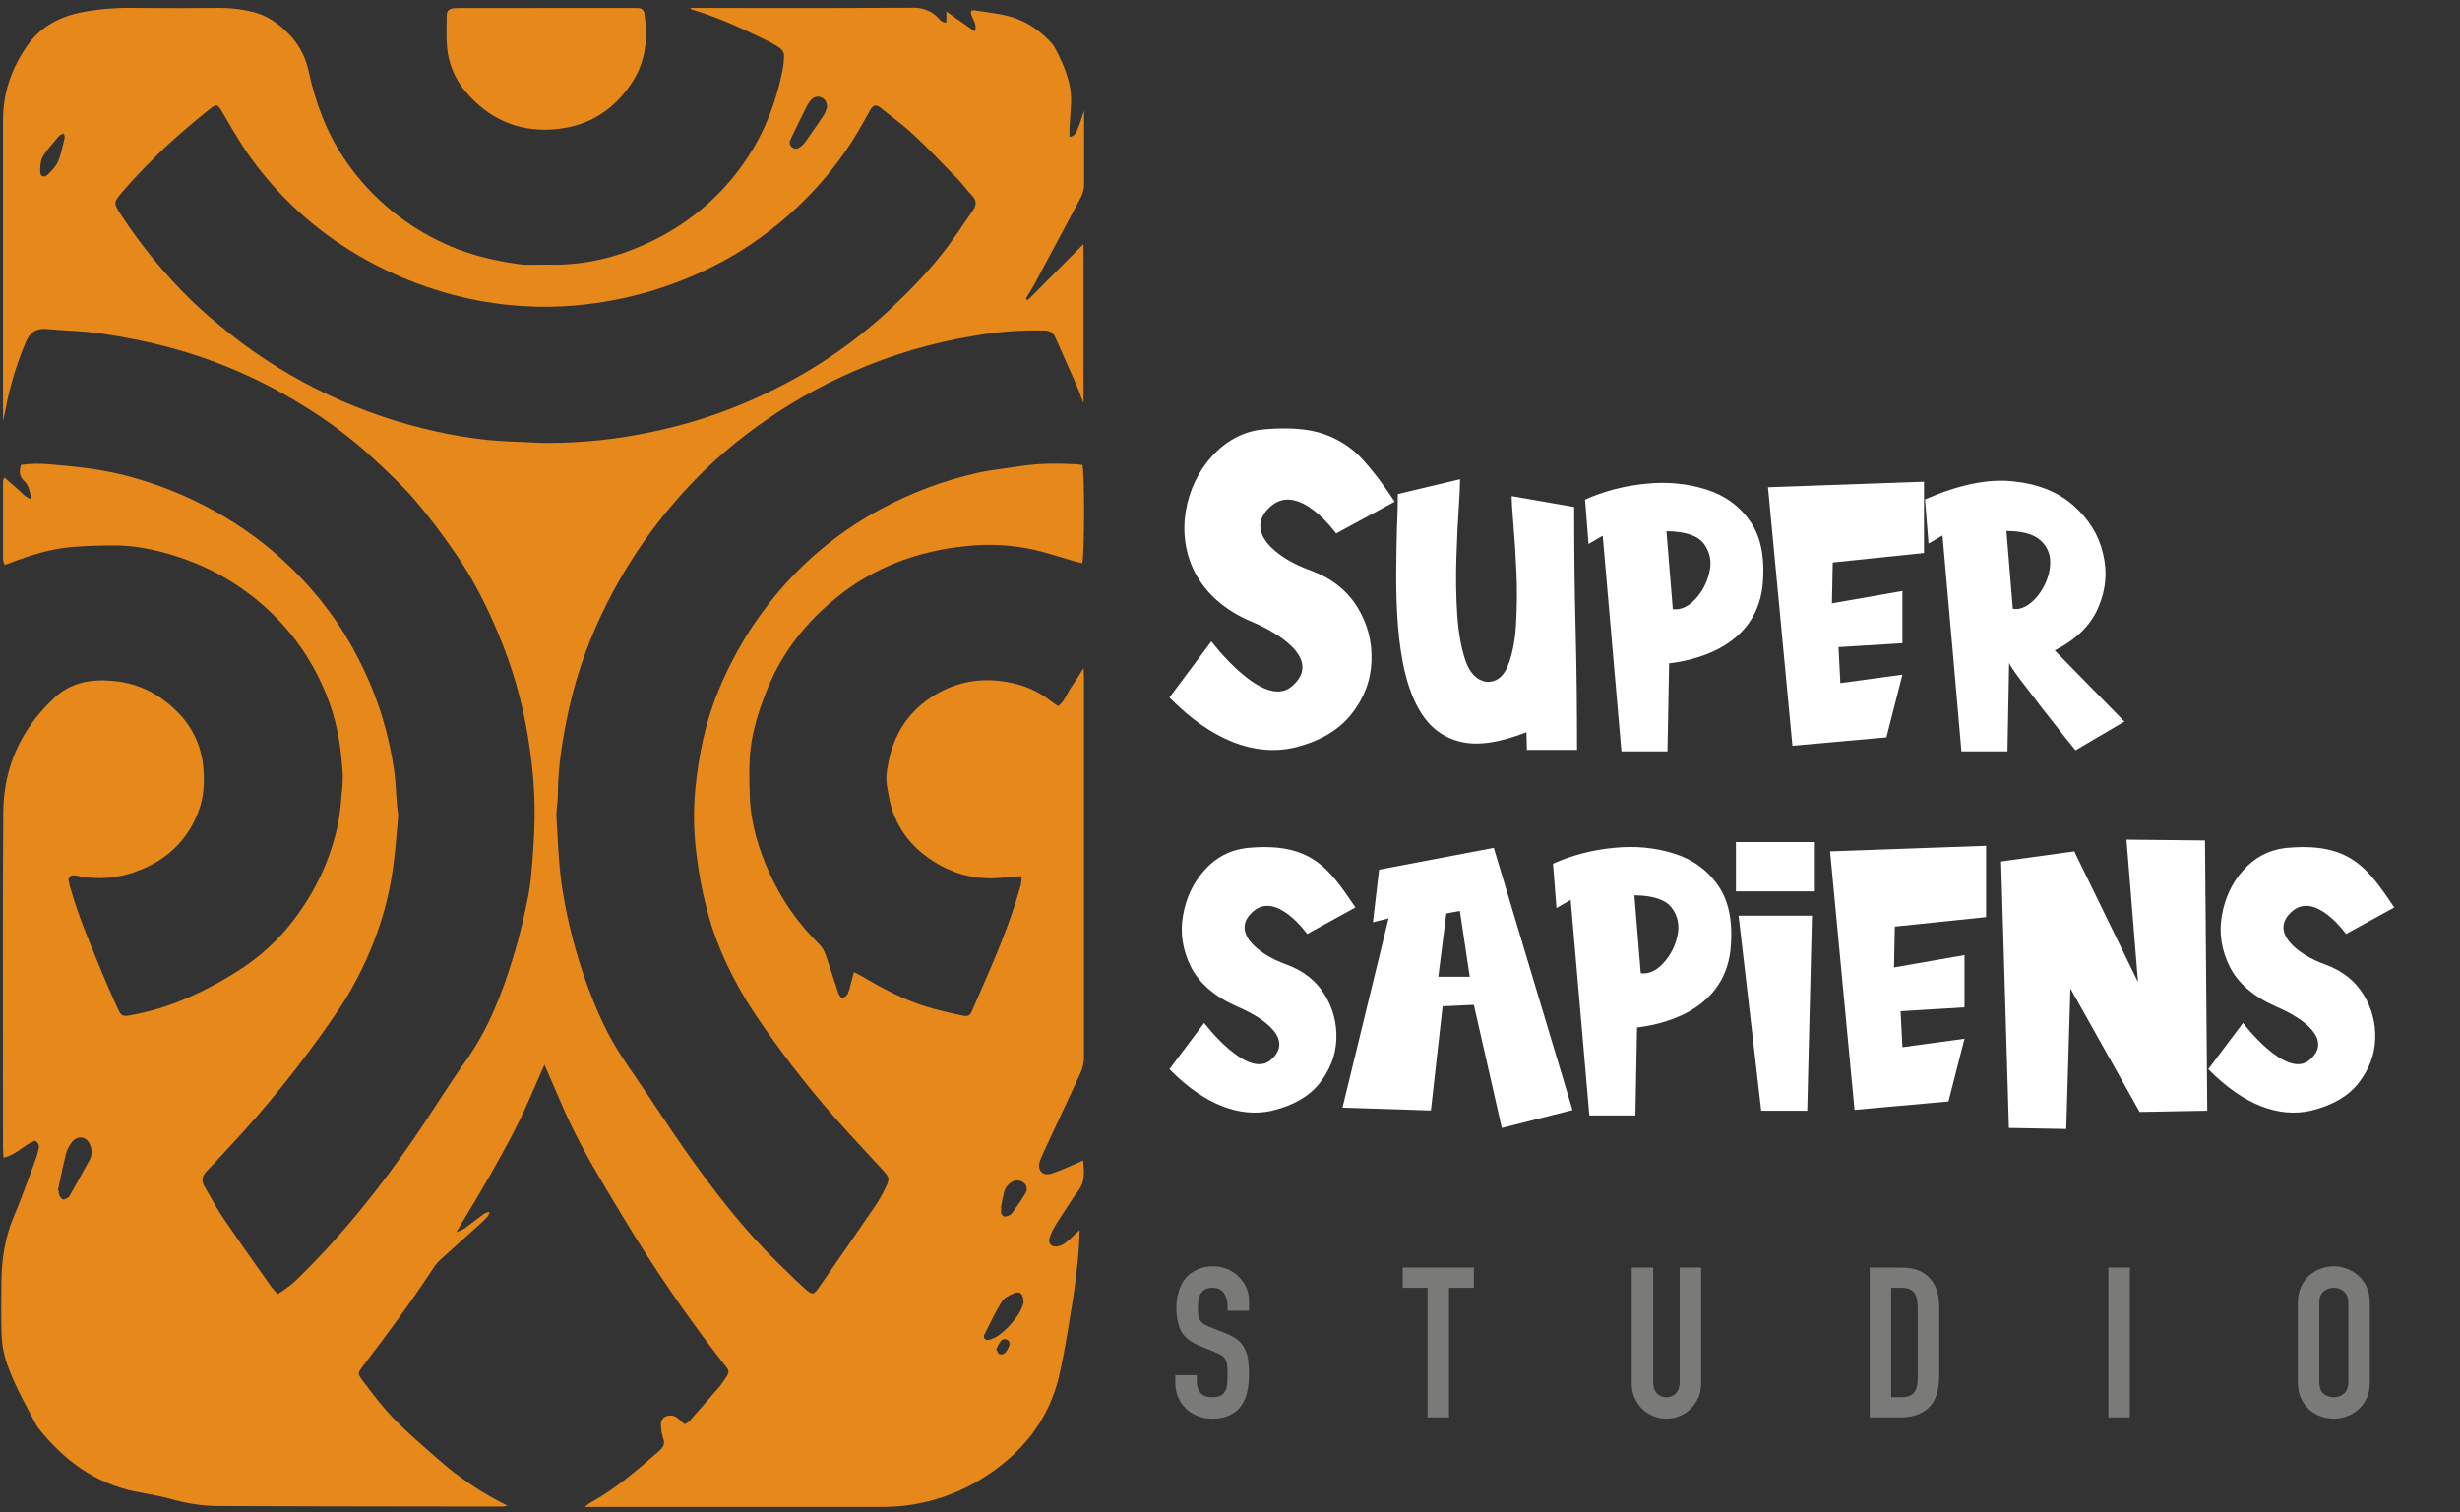 <svg width="187" height="115" viewBox="0 0 187 115" fill="none" xmlns="http://www.w3.org/2000/svg">
<rect x="0" y="0" width="187" height="115" fill="#333333" stroke="none"/>
<g clip-path="url(#clip0_291_59)">
<path fill-rule="evenodd" clip-rule="evenodd" d="M71.915 0.854L71.939 0.871V1.708C71.663 1.725 71.525 1.578 71.394 1.439C71.368 1.411 71.342 1.383 71.316 1.357C71.076 1.102 70.783 0.902 70.456 0.769C70.129 0.637 69.776 0.575 69.422 0.589C65.314 0.612 61.206 0.609 57.099 0.606C55.778 0.606 54.458 0.605 53.138 0.605H52.466C52.489 0.626 52.507 0.646 52.523 0.663C52.55 0.693 52.569 0.715 52.593 0.722C54.559 1.301 56.404 2.159 58.234 3.052C58.598 3.223 58.948 3.424 59.278 3.651C59.362 3.709 59.434 3.783 59.489 3.868C59.544 3.952 59.581 4.047 59.599 4.146C59.603 4.562 59.562 4.978 59.475 5.385C58.887 8.318 57.727 10.995 55.819 13.365C54.292 15.271 52.379 16.85 50.198 18.004C47.543 19.416 44.714 20.206 41.662 20.122C41.395 20.114 41.127 20.121 40.858 20.127C40.386 20.138 39.913 20.15 39.452 20.086C37.303 19.788 35.222 19.26 33.273 18.275C30.418 16.863 27.989 14.751 26.226 12.148C24.812 10.064 23.963 7.77 23.446 5.346C23.188 4.157 22.55 3.078 21.625 2.264C20.961 1.658 20.2 1.156 19.311 0.928C18.46 0.705 17.582 0.595 16.701 0.6C14.534 0.622 12.368 0.622 10.202 0.6C8.893 0.572 7.585 0.676 6.298 0.912C4.584 1.243 3.11 1.994 2.098 3.437C0.899 5.145 0.23 7.024 0.23 9.108V31.991C0.326 31.629 0.398 31.259 0.47 30.89C0.503 30.715 0.537 30.539 0.574 30.365C0.902 28.87 1.369 27.407 1.968 25.995C2.261 25.286 2.742 24.937 3.562 25.016C4.099 25.068 4.638 25.101 5.177 25.134C6.014 25.185 6.85 25.236 7.676 25.358C9.342 25.596 10.993 25.927 12.621 26.348C16.302 27.31 19.81 28.819 23.02 30.821C24.858 31.939 26.582 33.226 28.169 34.665L28.231 34.723C29.363 35.773 30.501 36.829 31.511 37.988C32.569 39.235 33.561 40.534 34.484 41.88C36.07 44.118 37.254 46.575 38.255 49.112C39.231 51.627 39.906 54.242 40.267 56.907C40.497 58.418 40.622 59.943 40.64 61.471C40.644 62.535 40.605 63.602 40.528 64.664L40.506 64.98C40.431 66.028 40.356 67.082 40.158 68.111C39.86 69.653 39.492 71.191 39.037 72.697C38.184 75.523 37.124 78.269 35.371 80.718C34.733 81.609 34.135 82.526 33.537 83.444C33.267 83.857 32.998 84.271 32.725 84.682C32.566 84.919 32.409 85.157 32.252 85.394L32.251 85.396C32.009 85.762 31.767 86.128 31.518 86.491C28.918 90.282 26.051 93.859 22.757 97.104C22.266 97.601 21.712 98.035 21.109 98.396C21.055 98.335 21.002 98.278 20.952 98.224C20.815 98.074 20.692 97.94 20.588 97.792L20.09 97.088C19.04 95.604 17.99 94.121 16.969 92.617C16.631 92.117 16.334 91.593 16.036 91.067C15.874 90.78 15.711 90.493 15.542 90.21C15.276 89.762 15.372 89.391 15.736 89.024C16.1 88.655 16.451 88.273 16.803 87.89C16.991 87.685 17.18 87.479 17.371 87.276C20.244 84.207 22.879 80.935 25.255 77.487C25.706 76.833 26.155 76.173 26.549 75.486C28.249 72.527 29.412 69.385 29.873 66.012C29.948 65.463 30.009 64.912 30.062 64.359C30.139 63.579 30.206 62.799 30.269 62.018C30.265 61.903 30.25 61.788 30.226 61.675L30.214 61.567C30.19 61.35 30.167 61.133 30.15 60.916C30.131 60.669 30.116 60.42 30.102 60.172C30.071 59.656 30.041 59.141 29.969 58.632C29.768 57.235 29.462 55.854 29.051 54.502C28.557 52.903 27.913 51.351 27.129 49.866C25.522 46.757 23.319 44.107 20.641 41.825C18.832 40.316 16.832 39.038 14.689 38.025C13.19 37.313 11.63 36.731 10.026 36.286C7.99 35.701 5.885 35.484 3.778 35.305C3.053 35.24 2.323 35.254 1.601 35.345C1.444 35.834 1.473 36.229 1.824 36.556C2.17 36.879 2.253 37.303 2.341 37.748C2.354 37.814 2.367 37.88 2.381 37.947C2.048 37.866 1.829 37.651 1.605 37.431C1.524 37.351 1.441 37.27 1.353 37.195C1.111 36.99 0.873 36.781 0.621 36.558C0.526 36.475 0.43 36.39 0.331 36.303C0.286 36.393 0.253 36.487 0.231 36.584C0.225 38.578 0.225 40.573 0.231 42.57C0.254 42.702 0.296 42.83 0.356 42.951L0.452 42.917C0.563 42.879 0.65 42.848 0.736 42.815C2.266 42.227 3.825 41.73 5.47 41.59C6.535 41.499 7.607 41.474 8.674 41.474C9.434 41.471 10.192 41.538 10.939 41.676C12.715 42 14.435 42.568 16.048 43.363C18.36 44.521 20.398 46.139 22.03 48.112C23.338 49.708 24.357 51.511 25.042 53.442C25.7 55.257 25.964 57.122 26.061 59.023C26.062 59.509 26.028 59.994 25.958 60.475C25.919 61.121 25.848 61.766 25.743 62.405C25.265 64.874 24.264 67.218 22.805 69.29C21.708 70.896 20.319 72.295 18.707 73.416C17.226 74.424 15.646 75.286 13.989 75.99C12.677 76.541 11.307 76.947 9.903 77.203C9.326 77.31 9.198 77.236 8.965 76.717C8.872 76.508 8.778 76.3 8.684 76.091C8.358 75.367 8.033 74.645 7.733 73.908C7.617 73.621 7.499 73.334 7.381 73.048C6.65 71.269 5.919 69.49 5.388 67.64C5.317 67.419 5.261 67.194 5.218 66.966C5.206 66.914 5.207 66.86 5.221 66.809C5.235 66.757 5.26 66.71 5.297 66.67C5.333 66.63 5.378 66.599 5.429 66.579C5.479 66.56 5.534 66.552 5.588 66.557C5.755 66.563 5.92 66.588 6.08 66.632C7.56 66.909 9.09 66.764 10.487 66.214C12.661 65.391 14.206 63.941 15.05 61.801C15.514 60.626 15.57 59.418 15.438 58.185C15.266 56.556 14.496 55.042 13.27 53.921C11.987 52.704 10.468 51.955 8.663 51.778C6.963 51.611 5.423 51.853 4.119 53.072C1.577 55.449 0.271 58.366 0.249 61.758C0.21 67.87 0.217 73.984 0.224 80.097C0.227 82.498 0.23 84.899 0.23 87.301C0.23 87.45 0.24 87.598 0.25 87.761C0.256 87.844 0.262 87.931 0.266 88.023C0.822 87.903 1.249 87.603 1.666 87.31C1.983 87.087 2.295 86.868 2.652 86.737C2.767 86.786 2.86 86.875 2.913 86.986C2.965 87.098 2.974 87.224 2.937 87.341C2.878 87.637 2.795 87.927 2.69 88.211C2.553 88.578 2.417 88.947 2.282 89.315L2.281 89.317C1.895 90.367 1.509 91.417 1.071 92.447C0.385 94.04 0.135 95.696 0.109 97.399C0.089 98.743 0.085 100.089 0.118 101.433C0.144 102.269 0.306 103.095 0.598 103.88C1.052 105.138 1.677 106.314 2.302 107.491L2.303 107.492C2.443 107.756 2.583 108.019 2.721 108.283C2.798 108.427 2.89 108.563 2.995 108.689C4.904 111.058 7.246 112.794 10.321 113.418C10.608 113.477 10.897 113.531 11.186 113.585C11.856 113.71 12.526 113.835 13.174 114.027C14.363 114.363 15.596 114.528 16.834 114.515C22.404 114.539 27.975 114.545 33.545 114.551L33.653 114.551C35.165 114.552 36.677 114.554 38.189 114.556C38.323 114.542 38.456 114.521 38.587 114.492C36.673 113.552 34.899 112.365 33.311 110.963C33.161 110.831 33.011 110.7 32.861 110.568C31.842 109.676 30.822 108.782 29.883 107.815C29.17 107.082 28.547 106.263 27.925 105.448C27.794 105.276 27.663 105.104 27.531 104.932C27.171 104.456 27.203 104.378 27.531 103.949C29.441 101.463 31.297 98.933 33.016 96.312C33.163 96.102 33.335 95.909 33.529 95.738C34.106 95.216 34.682 94.697 35.259 94.177L35.26 94.176C35.644 93.831 36.029 93.485 36.413 93.138C36.639 92.933 36.863 92.723 37.068 92.498C37.139 92.395 37.193 92.282 37.228 92.162C37.058 92.159 36.892 92.215 36.759 92.319C36.558 92.467 36.359 92.618 36.16 92.77L36.159 92.771C35.87 92.99 35.581 93.21 35.286 93.422C35.097 93.526 34.898 93.613 34.692 93.681C34.968 93.218 35.237 92.77 35.5 92.332L35.502 92.329C36.074 91.377 36.621 90.466 37.158 89.526C37.941 88.153 38.719 86.762 39.42 85.344C39.891 84.388 40.316 83.411 40.761 82.386C40.963 81.921 41.17 81.446 41.387 80.959C41.539 81.311 41.635 81.532 41.734 81.755C41.903 82.139 42.069 82.524 42.234 82.909C42.602 83.764 42.969 84.62 43.37 85.459C44.426 87.67 45.693 89.771 46.959 91.869C47.14 92.169 47.321 92.469 47.502 92.77C49.758 96.511 52.235 100.121 54.922 103.581C54.989 103.668 55.05 103.744 55.104 103.81C55.481 104.277 55.508 104.311 54.922 105.131C54.916 105.139 54.91 105.148 54.903 105.157C54.895 105.169 54.886 105.182 54.877 105.194C54.824 105.269 54.771 105.344 54.711 105.412C53.946 106.302 53.176 107.187 52.401 108.065C52.293 108.156 52.173 108.233 52.045 108.294C51.866 108.132 51.705 107.988 51.545 107.857C51.424 107.744 51.27 107.668 51.104 107.64C50.938 107.612 50.768 107.634 50.614 107.701C50.254 107.862 50.212 108.196 50.254 108.533C50.269 108.815 50.321 109.093 50.408 109.362C50.579 109.786 50.419 110.053 50.099 110.328C48.469 111.758 46.839 113.176 44.916 114.239C44.753 114.346 44.596 114.46 44.445 114.582H44.951C52.283 114.589 59.616 114.589 66.95 114.582C69.609 114.609 72.221 113.897 74.48 112.53C77.608 110.634 79.763 108.009 80.551 104.455C80.906 102.852 81.166 101.232 81.426 99.618C81.468 99.357 81.51 99.096 81.552 98.836C81.727 97.762 81.844 96.678 81.956 95.596C82.003 95.148 82.021 94.701 82.041 94.211L82.041 94.21C82.05 93.989 82.059 93.76 82.072 93.519C81.938 93.642 81.816 93.759 81.701 93.87C81.472 94.089 81.271 94.283 81.051 94.455C80.856 94.619 80.62 94.73 80.367 94.777C79.896 94.834 79.649 94.528 79.797 94.088C79.906 93.76 80.055 93.446 80.24 93.152C80.272 93.103 80.303 93.054 80.334 93.005C80.373 92.943 80.412 92.882 80.451 92.82C80.944 92.043 81.438 91.264 81.983 90.522C82.493 89.833 82.422 89.116 82.343 88.318L82.334 88.234C82.296 88.252 82.261 88.268 82.227 88.284C82.191 88.301 82.158 88.317 82.126 88.332C82.037 88.375 81.963 88.41 81.887 88.442C81.691 88.523 81.493 88.609 81.295 88.695C80.834 88.897 80.371 89.099 79.914 89.238C79.26 89.436 78.842 88.993 79.034 88.343C79.114 88.1 79.21 87.863 79.324 87.633C80.252 85.625 81.186 83.619 82.124 81.615C82.311 81.214 82.405 80.777 82.4 80.337V51.452C82.4 51.342 82.394 51.229 82.385 51.077C82.381 50.997 82.376 50.905 82.371 50.797C82.271 50.954 82.179 51.101 82.091 51.241C81.849 51.627 81.643 51.956 81.41 52.287C81.305 52.437 81.22 52.599 81.133 52.764C80.96 53.096 80.782 53.436 80.428 53.692C80.363 53.646 80.299 53.602 80.235 53.558C80.085 53.455 79.939 53.355 79.798 53.245C79.068 52.681 78.228 52.266 77.33 52.026C75.221 51.474 73.179 51.641 71.268 52.722C68.853 54.088 67.686 56.219 67.394 58.861C67.337 59.37 67.435 59.871 67.534 60.375C67.547 60.443 67.561 60.51 67.573 60.578C67.869 62.311 68.813 63.876 70.223 64.971C72.099 66.434 74.215 67.036 76.618 66.688C76.828 66.658 77.04 66.651 77.278 66.642C77.401 66.638 77.53 66.634 77.669 66.626C77.659 66.858 77.632 67.09 77.589 67.319C76.773 70.277 75.548 73.073 74.321 75.872C74.175 76.205 74.029 76.538 73.884 76.872C73.724 77.237 73.586 77.314 73.135 77.217C72.208 77.017 71.279 76.813 70.375 76.53C68.645 75.987 67.053 75.149 65.508 74.223C65.391 74.153 65.269 74.091 65.129 74.021C65.062 73.987 64.991 73.951 64.914 73.911C64.873 74.065 64.836 74.205 64.801 74.337C64.753 74.517 64.709 74.683 64.664 74.848C64.614 75.097 64.539 75.341 64.44 75.576C64.395 75.65 64.337 75.715 64.266 75.767C64.196 75.818 64.116 75.856 64.031 75.878C63.959 75.892 63.786 75.683 63.74 75.55C63.595 75.126 63.456 74.699 63.317 74.271C63.135 73.708 62.952 73.144 62.753 72.585C62.648 72.279 62.475 72 62.248 71.767C60.667 70.216 59.395 68.394 58.495 66.391C57.655 64.533 57.064 62.604 56.998 60.562L56.995 60.448C56.957 59.281 56.92 58.101 57.054 56.947C57.242 55.36 57.742 53.839 58.351 52.342C59.486 49.551 61.306 47.276 63.652 45.387C66.484 43.107 69.803 41.891 73.424 41.527C75.177 41.331 76.951 41.428 78.671 41.815C79.372 41.986 80.062 42.193 80.753 42.4C81.081 42.498 81.41 42.597 81.74 42.692C81.86 42.726 81.982 42.754 82.102 42.782C82.158 42.795 82.214 42.808 82.269 42.821C82.445 42.266 82.462 35.999 82.285 35.364C82.155 35.337 82.024 35.317 81.892 35.305C80.465 35.233 79.04 35.216 77.623 35.436C77.278 35.489 76.932 35.536 76.586 35.583C75.826 35.687 75.066 35.79 74.319 35.952C71.767 36.527 69.309 37.443 67.016 38.676C64.045 40.262 61.407 42.38 59.243 44.919C57.307 47.186 55.751 49.737 54.632 52.477C53.613 54.906 53.104 57.448 52.851 60.032C52.69 61.788 52.737 63.556 52.99 65.302C53.212 67.047 53.587 68.77 54.112 70.453C54.975 73.101 56.287 75.541 57.889 77.833C59.876 80.726 62.066 83.481 64.443 86.079C65.333 87.046 66.223 88.013 67.114 88.978C67.626 89.543 67.655 89.636 67.306 90.332C67.107 90.753 66.88 91.161 66.627 91.554C65.177 93.677 63.716 95.794 62.243 97.904C61.859 98.457 61.744 98.48 61.242 98.039C60.665 97.522 60.108 96.977 59.551 96.432C59.421 96.304 59.29 96.176 59.16 96.049C56.471 93.43 54.211 90.472 52.061 87.433C51.403 86.503 50.773 85.553 50.143 84.604L50.141 84.601C49.854 84.168 49.566 83.736 49.277 83.305C49.037 82.951 48.795 82.598 48.552 82.245L48.551 82.243C47.999 81.442 47.448 80.641 46.936 79.815C45.962 78.242 45.236 76.538 44.605 74.821C43.798 72.591 43.196 70.295 42.805 67.962C42.54 66.428 42.455 64.89 42.37 63.35C42.349 62.953 42.327 62.556 42.302 62.159C42.281 61.841 42.316 61.52 42.351 61.199C42.379 60.943 42.407 60.686 42.407 60.431C42.412 58.173 42.797 55.964 43.277 53.767C43.909 51.009 44.882 48.336 46.175 45.807C48.061 42.077 50.562 38.675 53.58 35.735C54.831 34.53 56.169 33.414 57.585 32.397C59.84 30.766 62.27 29.378 64.832 28.256C67.784 26.965 70.894 26.047 74.085 25.527C75.842 25.22 77.626 25.088 79.411 25.13C79.588 25.123 79.764 25.171 79.911 25.269C80.058 25.366 80.169 25.508 80.228 25.672L80.558 26.412C80.979 27.354 81.399 28.296 81.812 29.241C81.932 29.517 82.039 29.798 82.162 30.124C82.224 30.288 82.29 30.463 82.365 30.655V18.556L81.204 19.725C80.175 20.762 79.165 21.778 78.155 22.794C78.143 22.808 78.105 22.8 78.086 22.794C78.073 22.79 78.063 22.78 78.037 22.755C78.023 22.742 78.005 22.724 77.98 22.702C78.058 22.57 78.139 22.439 78.221 22.306C78.375 22.056 78.532 21.803 78.672 21.541C79.205 20.547 79.736 19.552 80.266 18.558C80.877 17.413 81.487 16.268 82.102 15.126C82.31 14.761 82.417 14.349 82.411 13.932C82.403 13.159 82.406 12.386 82.408 11.613C82.41 11.226 82.411 10.839 82.411 10.451V8.422C81.793 10.267 81.793 10.267 81.301 10.423C81.301 10.331 81.299 10.241 81.298 10.154C81.294 9.984 81.291 9.821 81.301 9.659C81.316 9.396 81.335 9.133 81.354 8.87C81.378 8.533 81.403 8.195 81.418 7.857C81.487 6.319 80.883 4.961 80.191 3.631C80.086 3.448 79.955 3.281 79.803 3.133C78.885 2.184 77.804 1.477 76.492 1.181C75.899 1.045 75.296 0.959 74.692 0.873C74.473 0.841 74.254 0.81 74.036 0.776C73.954 0.779 73.873 0.798 73.799 0.831C73.793 1.055 73.886 1.255 73.979 1.455C74.112 1.742 74.245 2.029 74.087 2.384L71.939 0.871V0.842L71.915 0.854ZM41.428 33.683C43.214 33.684 44.996 33.566 46.765 33.329C48.928 33.025 51.062 32.551 53.147 31.912C55.231 31.258 57.252 30.43 59.188 29.436C62.362 27.83 65.277 25.779 67.839 23.349C69.353 21.903 70.811 20.407 72.054 18.731C72.519 18.102 72.958 17.458 73.399 16.811C73.59 16.531 73.782 16.249 73.977 15.969C74.225 15.603 74.251 15.252 73.912 14.896C73.726 14.7 73.553 14.49 73.381 14.281C73.196 14.056 73.011 13.832 72.809 13.623C72.655 13.464 72.501 13.305 72.348 13.146L72.346 13.145C71.407 12.174 70.468 11.203 69.483 10.278C68.914 9.745 68.296 9.262 67.678 8.78C67.441 8.595 67.205 8.41 66.971 8.223C66.599 7.923 66.423 7.951 66.17 8.327C66.139 8.374 66.114 8.424 66.088 8.474C66.071 8.508 66.054 8.541 66.035 8.574C65.913 8.786 65.793 9 65.673 9.213C65.405 9.691 65.137 10.168 64.844 10.629C63.248 13.136 61.239 15.368 58.897 17.238C57.278 18.539 55.506 19.649 53.618 20.543C50.364 22.089 46.835 23.013 43.223 23.264C39.825 23.49 36.415 23.078 33.177 22.051C31.137 21.416 29.181 20.552 27.345 19.479C24.037 17.571 21.191 14.991 19 11.914C18.354 11.014 17.792 10.055 17.232 9.097C17.144 8.947 17.056 8.797 16.967 8.647L16.944 8.607C16.512 7.866 16.5 7.844 15.788 8.416C14.872 9.153 13.976 9.912 13.1 10.695C12.384 11.338 11.705 12.018 11.034 12.705C10.444 13.309 9.869 13.929 9.323 14.569C8.605 15.412 8.613 15.435 9.227 16.371C10.735 18.682 12.495 20.827 14.476 22.77C15.447 23.719 16.501 24.595 17.565 25.447C22.13 29.05 27.49 31.575 33.225 32.822C34.476 33.099 35.742 33.307 37.017 33.446C38.014 33.542 39.017 33.582 40.02 33.622C40.489 33.64 40.959 33.659 41.428 33.683ZM4.4 90.516L4.461 90.531C4.452 90.646 4.465 90.761 4.499 90.872C4.571 91.004 4.678 91.184 4.802 91.206C4.895 91.222 5.007 91.156 5.115 91.091C5.151 91.07 5.186 91.049 5.22 91.031C5.25 91.016 5.269 90.978 5.287 90.943C5.29 90.938 5.292 90.934 5.294 90.929C5.296 90.925 5.298 90.922 5.3 90.918C5.412 90.718 5.524 90.517 5.637 90.316C6.035 89.603 6.434 88.891 6.824 88.175C6.907 88.007 6.953 87.824 6.96 87.638C6.967 87.452 6.933 87.266 6.862 87.093C6.636 86.433 5.928 86.283 5.479 86.826C5.258 87.098 5.098 87.411 5.01 87.747C4.834 88.438 4.688 89.136 4.543 89.834C4.495 90.061 4.448 90.289 4.4 90.516ZM62.873 8.124C62.846 7.812 62.759 7.572 62.5 7.441C62.376 7.368 62.23 7.339 62.087 7.357C61.943 7.376 61.811 7.441 61.71 7.542C61.534 7.727 61.39 7.938 61.282 8.166C61 8.722 60.73 9.282 60.459 9.844C60.377 10.013 60.296 10.182 60.214 10.351C60.203 10.374 60.191 10.396 60.18 10.418C60.15 10.479 60.119 10.54 60.092 10.603C60.033 10.705 60.016 10.824 60.042 10.938C60.069 11.052 60.139 11.151 60.238 11.218C60.473 11.382 60.69 11.294 60.879 11.14C60.992 11.055 61.092 10.956 61.176 10.845L61.244 10.749C61.716 10.079 62.19 9.408 62.641 8.724C62.744 8.534 62.824 8.333 62.878 8.124H62.873ZM77.809 99.072C77.809 98.341 77.515 98.124 76.998 98.366C76.687 98.513 76.32 98.696 76.157 98.964C75.669 99.768 75.252 100.617 74.837 101.461L74.827 101.48C74.702 101.736 74.906 101.948 75.191 101.872C75.463 101.796 75.718 101.672 75.945 101.508C76.584 101.026 77.121 100.429 77.53 99.751C77.646 99.534 77.739 99.307 77.809 99.072ZM76.083 91.833H76.122C76.105 91.924 76.094 92.016 76.091 92.108C76.099 92.431 76.304 92.576 76.604 92.456C76.738 92.41 76.857 92.329 76.947 92.222L77.038 92.094C77.359 91.647 77.681 91.198 77.954 90.725C78.039 90.596 78.07 90.441 78.04 90.29C78.01 90.14 77.922 90.007 77.794 89.918C77.672 89.825 77.524 89.77 77.37 89.76C77.215 89.749 77.061 89.784 76.927 89.86C76.774 89.949 76.64 90.067 76.536 90.208C76.431 90.349 76.358 90.51 76.32 90.68C76.249 90.949 76.197 91.227 76.145 91.508C76.125 91.616 76.105 91.725 76.083 91.833ZM4.848 10.153C4.803 10.173 4.758 10.189 4.715 10.203C4.629 10.233 4.555 10.258 4.513 10.309C4.415 10.427 4.314 10.544 4.213 10.661C3.871 11.058 3.528 11.456 3.261 11.897C3.072 12.209 3.062 12.65 3.054 13.036C3.046 13.421 3.358 13.542 3.624 13.284C3.937 12.981 4.265 12.64 4.425 12.252C4.603 11.831 4.705 11.379 4.808 10.928C4.844 10.769 4.88 10.61 4.919 10.453C4.93 10.404 4.911 10.347 4.887 10.277C4.874 10.24 4.86 10.199 4.848 10.153ZM75.799 102.715C75.842 102.823 75.884 102.927 75.96 102.963C76.033 102.985 76.11 102.989 76.185 102.975C76.26 102.96 76.331 102.928 76.389 102.88C76.555 102.691 76.677 102.469 76.746 102.229C76.757 102.152 76.741 102.073 76.701 102.005C76.662 101.938 76.602 101.884 76.528 101.852C76.455 101.82 76.374 101.812 76.296 101.829C76.218 101.845 76.147 101.886 76.094 101.945C75.95 102.142 75.831 102.354 75.737 102.577C75.76 102.62 75.779 102.668 75.799 102.715Z" fill="#E7881A"/>
<path d="M47.931 0.603C48.122 0.603 48.312 0.603 48.501 0.611C48.562 0.608 48.622 0.616 48.679 0.636C48.736 0.656 48.788 0.686 48.833 0.726C48.877 0.765 48.913 0.813 48.939 0.866C48.965 0.919 48.979 0.977 48.982 1.035C49.269 2.896 49.099 4.678 48.021 6.305C46.709 8.29 44.878 9.518 42.463 9.796C39.78 10.108 37.497 9.262 35.687 7.299C34.817 6.396 34.243 5.262 34.037 4.04C33.925 3.319 33.938 2.578 33.95 1.839C33.954 1.603 33.958 1.368 33.958 1.134C33.958 0.811 34.189 0.637 34.519 0.619C34.711 0.608 34.904 0.608 35.096 0.608L35.16 0.608L47.931 0.603Z" fill="#E7881A"/>
<path d="M95.944 32.658C89.975 33.283 86.694 43.736 95.147 47.267C97.819 48.408 100.35 50.361 98.194 52.189C96.053 54.033 92.069 48.752 92.084 48.767L88.897 53.033C92.131 56.33 95.397 57.502 98.319 56.861C100.272 56.392 101.725 55.548 102.693 54.345C103.678 53.127 104.193 51.783 104.256 50.298C104.318 48.814 103.959 47.423 103.178 46.158C102.397 44.892 101.225 43.97 99.678 43.392C96.944 42.439 94.459 40.314 96.631 38.47C98.787 36.642 101.568 40.58 101.568 40.564L106.022 38.142C105.225 36.939 104.443 35.892 103.647 35.002C102.85 34.111 101.865 33.439 100.678 33.017C99.49 32.595 97.912 32.47 95.944 32.658ZM106.256 37.564C106.256 38.298 106.24 39.158 106.193 40.127C106.084 44.595 105.897 50.814 108.006 54.173C108.709 55.314 109.693 56.064 110.99 56.392C112.287 56.72 113.959 56.486 116.037 55.673L116.068 57.017H119.881C119.881 53.908 119.85 50.845 119.772 47.83C119.693 44.783 119.662 41.689 119.662 38.548L114.912 37.72C114.912 38.142 114.959 38.83 115.037 39.798C115.131 40.877 115.209 42.111 115.272 43.502C115.334 44.877 115.318 46.205 115.24 47.502C115.162 48.798 114.943 49.845 114.6 50.673C114.256 51.486 113.725 51.877 113.006 51.845C112.287 51.736 111.756 51.22 111.412 50.267C111.084 49.314 110.865 48.127 110.772 46.72C110.678 45.298 110.662 43.861 110.709 42.392C110.756 40.908 110.818 39.611 110.897 38.486C110.959 37.548 110.99 36.861 110.99 36.439L106.256 37.564ZM126.881 50.439C128.475 50.252 133.381 49.377 133.975 44.627C134.193 42.548 133.897 40.908 133.084 39.705C132.272 38.502 131.147 37.673 129.709 37.22C128.287 36.767 126.74 36.611 125.1 36.783C123.459 36.939 121.928 37.345 120.49 37.986L120.756 41.361L121.834 40.736L123.256 57.127H126.756L126.881 50.439ZM126.678 40.392C128.1 40.408 129.053 40.72 129.522 41.345C129.99 41.97 130.131 42.689 129.943 43.502C129.756 44.314 129.397 45.002 128.85 45.58C128.303 46.158 127.74 46.392 127.162 46.314L126.678 40.392ZM136.256 56.705L143.397 56.064L144.615 51.298L139.897 51.939L139.756 49.205L144.615 48.908V44.939L139.256 45.877L139.318 42.767L146.256 42.048V36.627L134.397 37.048L136.256 56.705ZM152.725 50.408C152.772 50.548 153.037 50.955 153.537 51.627C154.053 52.298 154.631 53.064 155.272 53.892C155.928 54.72 156.506 55.455 157.006 56.095C157.522 56.736 157.772 57.048 157.772 57.048L161.49 54.861L156.193 49.455C157.803 48.642 158.912 47.564 159.49 46.22C160.084 44.877 160.209 43.502 159.865 42.095C159.537 40.673 158.772 39.455 157.6 38.423C156.428 37.392 154.897 36.783 152.99 36.595C151.1 36.392 148.881 36.861 146.334 37.97L146.6 41.33L147.662 40.72L148.522 50.47L149.1 57.127H152.6L152.725 50.408ZM155.85 42.752C155.865 44.533 154.287 46.564 153.006 46.283L152.522 40.377C153.725 40.377 154.568 40.611 155.084 41.064C155.6 41.517 155.85 42.08 155.85 42.752Z" fill="white"/>
<path d="M94.725 64.484C93.475 64.641 92.412 65.203 91.553 66.172C90.694 67.125 90.162 68.281 89.928 69.609C89.694 70.937 89.897 72.234 90.522 73.5C91.162 74.766 92.334 75.781 94.069 76.547C96.24 77.469 98.365 79.094 96.584 80.609C94.803 82.094 91.537 77.781 91.537 77.781L88.897 81.297C91.584 84.031 94.272 85 96.694 84.453C98.303 84.062 99.506 83.375 100.303 82.375C101.1 81.359 101.537 80.25 101.584 79.031C101.631 77.797 101.334 76.672 100.693 75.625C100.053 74.578 99.084 73.812 97.803 73.344C95.553 72.547 93.506 70.781 95.287 69.281C97.069 67.766 99.365 71.016 99.365 71.016L103.037 69C101.022 66.031 99.678 63.984 94.725 64.484ZM104.365 70.125L105.553 69.828L102.053 84.219L108.772 84.437L109.662 76.516L112.037 76.406L114.162 85.766L119.537 84.406L113.553 64.469L104.834 66.125L104.365 70.125ZM110.975 69.266L111.725 74.266H109.334L109.943 69.453L110.975 69.266ZM124.443 78.125C126.037 77.937 130.943 77.062 131.537 72.312C131.756 70.234 131.459 68.594 130.647 67.391C129.834 66.187 128.709 65.359 127.272 64.906C125.85 64.453 124.303 64.297 122.662 64.469C121.022 64.625 119.49 65.031 118.053 65.672L118.318 69.047L119.397 68.422L120.818 84.812H124.318L124.443 78.125ZM124.24 68.078C125.662 68.094 126.615 68.406 127.084 69.031C127.553 69.656 127.693 70.375 127.506 71.187C127.318 72 126.959 72.687 126.412 73.266C125.865 73.844 125.303 74.078 124.725 74L124.24 68.078ZM133.881 84.453H137.381L137.74 69.625H132.162L133.881 84.453ZM137.959 67.781V64.031H131.959V67.781H137.959ZM140.975 84.391L148.115 83.75L149.334 78.984L144.615 79.625L144.475 76.891L149.334 76.594V72.625L143.975 73.562L144.037 70.453L150.975 69.734V64.312L139.115 64.734L140.975 84.391ZM162.522 74.672L157.678 64.734L152.115 65.5L152.709 85.766L157.068 85.844L157.381 75.156L162.647 84.547L167.787 84.453L167.615 63.906L161.647 63.844L162.522 74.672ZM173.693 64.484C172.443 64.641 171.381 65.203 170.522 66.172C169.662 67.125 169.131 68.281 168.897 69.609C168.662 70.937 168.865 72.234 169.49 73.5C170.131 74.766 171.303 75.781 173.037 76.547C175.209 77.469 177.334 79.094 175.553 80.609C173.772 82.094 170.506 77.781 170.506 77.781L167.865 81.297C170.553 84.031 173.24 85 175.662 84.453C177.272 84.062 178.475 83.375 179.272 82.375C180.068 81.359 180.506 80.25 180.553 79.031C180.6 77.797 180.303 76.672 179.662 75.625C179.022 74.578 178.053 73.812 176.772 73.344C174.522 72.547 172.475 70.781 174.256 69.281C176.037 67.766 178.334 71.016 178.334 71.016L182.006 69C179.99 66.031 178.647 63.984 173.693 64.484Z" fill="white"/>
<path d="M94.945 99.662H93.313V99.294C93.313 98.921 93.222 98.601 93.041 98.334C92.87 98.057 92.577 97.918 92.161 97.918C91.937 97.918 91.75 97.961 91.601 98.046C91.462 98.132 91.35 98.244 91.265 98.382C91.19 98.51 91.137 98.665 91.105 98.846C91.073 99.017 91.057 99.198 91.057 99.39C91.057 99.614 91.062 99.806 91.073 99.966C91.094 100.116 91.137 100.249 91.201 100.366C91.265 100.473 91.355 100.569 91.473 100.654C91.601 100.74 91.771 100.825 91.985 100.91L93.233 101.406C93.595 101.545 93.889 101.71 94.113 101.902C94.337 102.084 94.507 102.302 94.625 102.558C94.753 102.804 94.838 103.092 94.881 103.422C94.923 103.742 94.945 104.11 94.945 104.526C94.945 105.006 94.897 105.454 94.801 105.87C94.705 106.276 94.545 106.628 94.321 106.926C94.107 107.214 93.819 107.444 93.457 107.614C93.094 107.785 92.651 107.87 92.129 107.87C91.734 107.87 91.366 107.801 91.025 107.662C90.683 107.524 90.39 107.337 90.145 107.102C89.899 106.857 89.702 106.569 89.553 106.238C89.414 105.908 89.345 105.55 89.345 105.166V104.558H90.977V105.07C90.977 105.369 91.062 105.641 91.233 105.886C91.414 106.121 91.713 106.238 92.129 106.238C92.406 106.238 92.619 106.201 92.769 106.126C92.929 106.041 93.046 105.929 93.121 105.79C93.206 105.641 93.259 105.46 93.281 105.246C93.302 105.033 93.313 104.798 93.313 104.542C93.313 104.244 93.302 103.998 93.281 103.806C93.259 103.614 93.211 103.46 93.137 103.342C93.073 103.225 92.977 103.129 92.849 103.054C92.731 102.98 92.571 102.9 92.369 102.814L91.201 102.334C90.497 102.046 90.022 101.668 89.777 101.198C89.542 100.718 89.425 100.121 89.425 99.406C89.425 98.98 89.483 98.574 89.601 98.19C89.718 97.806 89.889 97.476 90.113 97.198C90.347 96.921 90.641 96.702 90.993 96.542C91.345 96.372 91.755 96.286 92.225 96.286C92.63 96.286 92.998 96.361 93.329 96.51C93.67 96.66 93.958 96.857 94.193 97.102C94.438 97.348 94.625 97.625 94.753 97.934C94.881 98.233 94.945 98.542 94.945 98.862V99.662ZM108.517 97.918H106.629V96.382H112.037V97.918H110.149V107.774H108.517V97.918ZM129.317 105.214C129.317 105.588 129.248 105.934 129.109 106.254C128.97 106.574 128.778 106.857 128.533 107.102C128.298 107.337 128.021 107.524 127.701 107.662C127.381 107.801 127.04 107.87 126.677 107.87C126.314 107.87 125.973 107.801 125.653 107.662C125.333 107.524 125.05 107.337 124.805 107.102C124.57 106.857 124.384 106.574 124.245 106.254C124.106 105.934 124.037 105.588 124.037 105.214V96.382H125.669V105.054C125.669 105.46 125.765 105.758 125.957 105.95C126.149 106.142 126.389 106.238 126.677 106.238C126.965 106.238 127.205 106.142 127.397 105.95C127.589 105.758 127.685 105.46 127.685 105.054V96.382H129.317V105.214ZM142.13 96.382H144.546C145.474 96.382 146.183 96.644 146.674 97.166C147.164 97.678 147.41 98.398 147.41 99.326V104.654C147.41 105.721 147.148 106.51 146.626 107.022C146.114 107.524 145.372 107.774 144.402 107.774H142.13V96.382ZM143.762 106.238H144.514C144.972 106.238 145.298 106.126 145.49 105.902C145.682 105.668 145.778 105.305 145.778 104.814V99.326C145.778 98.878 145.687 98.532 145.506 98.286C145.324 98.041 144.994 97.918 144.514 97.918H143.762V106.238ZM160.27 96.382H161.902V107.774H160.27V96.382ZM174.672 99.07C174.672 98.612 174.752 98.206 174.912 97.854C175.072 97.502 175.28 97.214 175.536 96.99C175.802 96.756 176.096 96.58 176.416 96.462C176.746 96.345 177.077 96.286 177.408 96.286C177.738 96.286 178.064 96.345 178.384 96.462C178.714 96.58 179.008 96.756 179.264 96.99C179.53 97.214 179.744 97.502 179.904 97.854C180.064 98.206 180.144 98.612 180.144 99.07V105.086C180.144 105.556 180.064 105.966 179.904 106.318C179.744 106.66 179.53 106.948 179.264 107.182C179.008 107.406 178.714 107.577 178.384 107.694C178.064 107.812 177.738 107.87 177.408 107.87C177.077 107.87 176.746 107.812 176.416 107.694C176.096 107.577 175.802 107.406 175.536 107.182C175.28 106.948 175.072 106.66 174.912 106.318C174.752 105.966 174.672 105.556 174.672 105.086V99.07ZM176.304 105.086C176.304 105.481 176.41 105.774 176.624 105.966C176.848 106.148 177.109 106.238 177.408 106.238C177.706 106.238 177.962 106.148 178.176 105.966C178.4 105.774 178.512 105.481 178.512 105.086V99.07C178.512 98.676 178.4 98.388 178.176 98.206C177.962 98.014 177.706 97.918 177.408 97.918C177.109 97.918 176.848 98.014 176.624 98.206C176.41 98.388 176.304 98.676 176.304 99.07V105.086Z" fill="#7A7A78"/>
</g>
<defs>
<clipPath id="clip0_291_59">
<rect width="186" height="114" fill="white" transform="translate(0.094 0.587)"/>
</clipPath>
</defs>
</svg>
